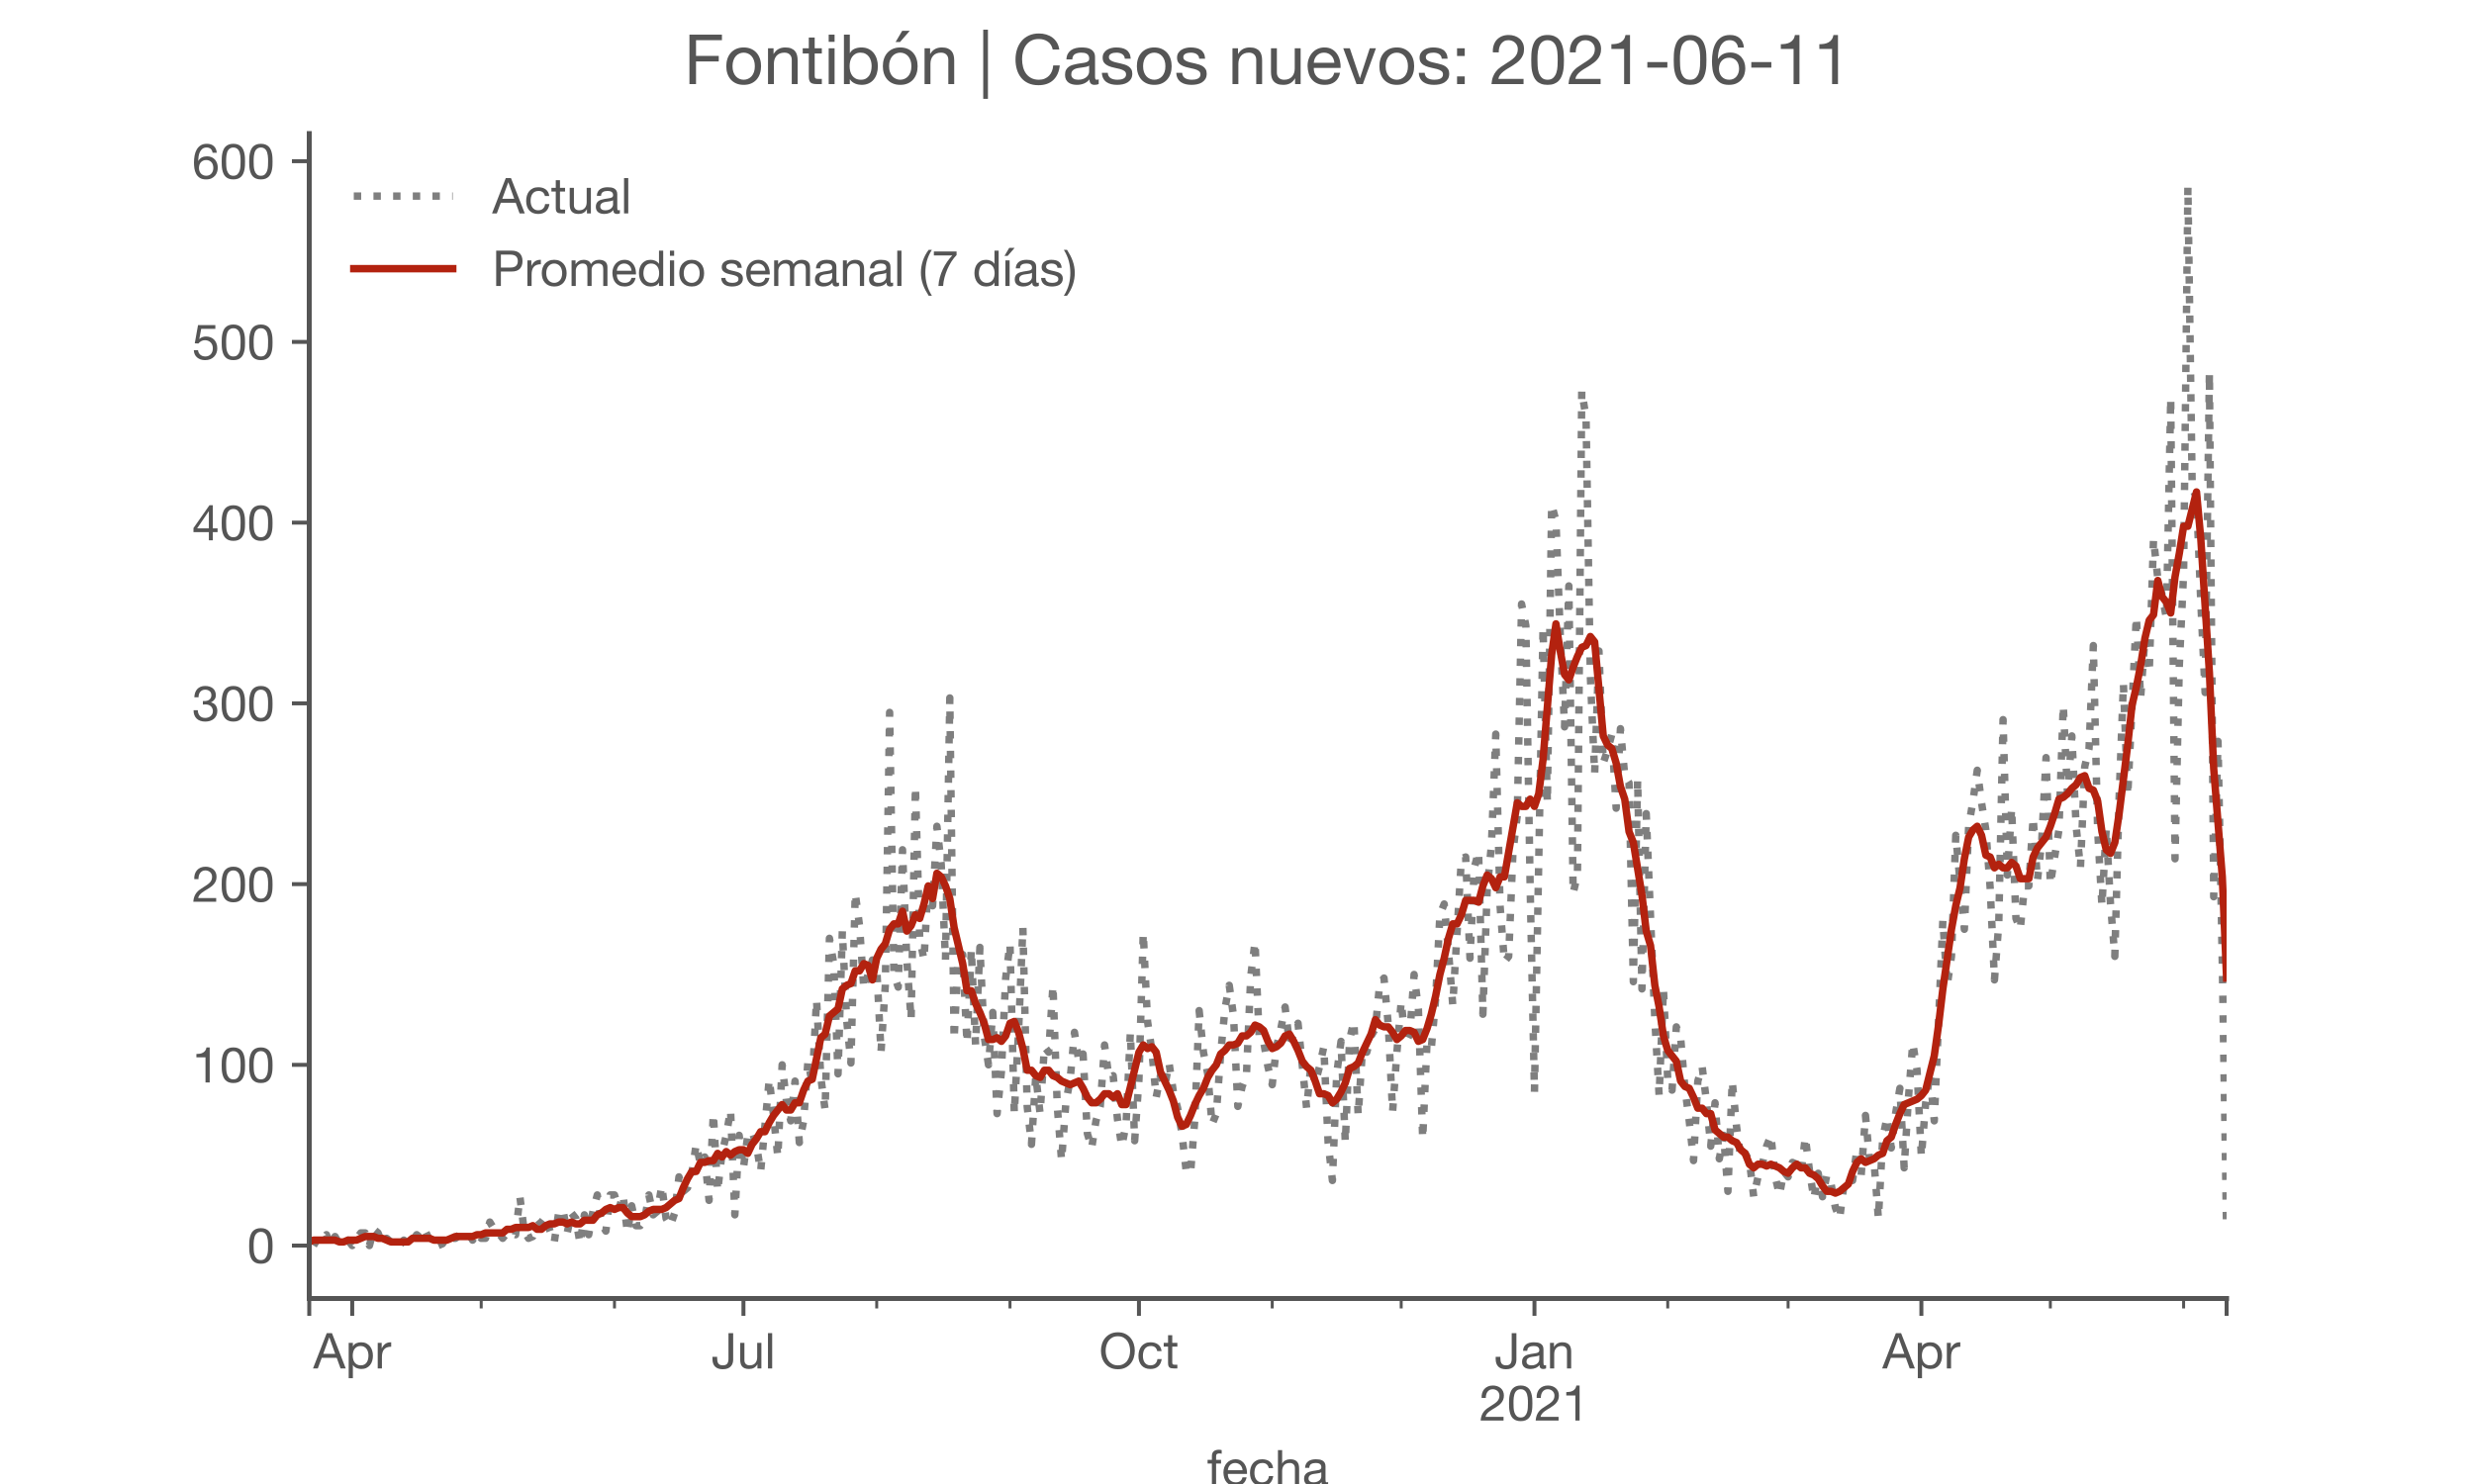 <?xml version="1.0" encoding="utf-8" standalone="no"?>
<!DOCTYPE svg PUBLIC "-//W3C//DTD SVG 1.1//EN"
  "http://www.w3.org/Graphics/SVG/1.1/DTD/svg11.dtd">
<!-- Created with matplotlib (https://matplotlib.org/) -->
<svg height="300pt" version="1.1" viewBox="0 0 500 300" width="500pt" xmlns="http://www.w3.org/2000/svg" xmlns:xlink="http://www.w3.org/1999/xlink">
 <defs>
  <style type="text/css">*{stroke-linecap:butt;stroke-linejoin:round;}</style>
 </defs>
 <g id="figure_1">
  <g id="patch_1">
   <path d="M 0 300 
L 500 300 
L 500 0 
L 0 0 
z
" style="fill:#ffffff;"/>
  </g>
  <g id="axes_1">
   <g id="patch_2">
    <path d="M 62.5 262.5 
L 450 262.5 
L 450 27 
L 62.5 27 
z
" style="fill:#ffffff;"/>
   </g>
   <g id="matplotlib.axis_1">
    <g id="xtick_1">
     <g id="line2d_1">
      <defs>
       <path d="M 0 0 
L 0 3.5 
" id="m90e2aeb8e2" style="stroke:#555555;stroke-width:0.8;"/>
      </defs>
      <g>
       <use style="fill:#555555;stroke:#555555;stroke-width:0.8;" x="62.5" xlink:href="#m90e2aeb8e2" y="262.5"/>
      </g>
     </g>
    </g>
    <g id="xtick_2">
     <g id="line2d_2">
      <g>
       <use style="fill:#555555;stroke:#555555;stroke-width:0.8;" x="71.188" xlink:href="#m90e2aeb8e2" y="262.5"/>
      </g>
     </g>
     <g id="text_1">
      <!-- Apr -->
      <g style="fill:#555555;" transform="translate(63.319 276.641)scale(0.1 -0.1)">
       <defs>
        <path d="M 20.094 29.5 
L 32.203 62.797 
L 32.406 62.797 
L 44.297 29.5 
z
M 27.203 71.406 
L -0.594 0 
L 9.094 0 
L 17.094 21.5 
L 47.297 21.5 
L 55.094 0 
L 65.594 0 
L 37.703 71.406 
z
" id="HelveticaNeue-65"/>
        <path d="M 6.703 51.703 
L 6.703 -19.703 
L 15.203 -19.703 
L 15.203 6.906 
L 15.406 6.906 
Q 16.797 4.594 18.844 3.047 
Q 20.906 1.5 23.203 0.594 
Q 25.5 -0.297 27.844 -0.688 
Q 30.203 -1.094 32.094 -1.094 
Q 38 -1.094 42.453 1 
Q 46.906 3.094 49.844 6.75 
Q 52.797 10.406 54.25 15.297 
Q 55.703 20.203 55.703 25.703 
Q 55.703 31.203 54.203 36.094 
Q 52.703 41 49.75 44.75 
Q 46.797 48.5 42.344 50.703 
Q 37.906 52.906 31.906 52.906 
Q 26.5 52.906 22 50.953 
Q 17.5 49 15.406 44.703 
L 15.203 44.703 
L 15.203 51.703 
z
M 46.703 26.297 
Q 46.703 22.5 45.891 18.891 
Q 45.094 15.297 43.297 12.5 
Q 41.5 9.703 38.547 8 
Q 35.594 6.297 31.203 6.297 
Q 26.797 6.297 23.688 7.938 
Q 20.594 9.594 18.641 12.297 
Q 16.703 15 15.797 18.547 
Q 14.906 22.094 14.906 25.906 
Q 14.906 29.5 15.75 33 
Q 16.594 36.5 18.5 39.25 
Q 20.406 42 23.406 43.703 
Q 26.406 45.406 30.703 45.406 
Q 34.797 45.406 37.844 43.797 
Q 40.906 42.203 42.844 39.5 
Q 44.797 36.797 45.75 33.344 
Q 46.703 29.906 46.703 26.297 
z
" id="HelveticaNeue-112"/>
        <path d="M 6.094 51.703 
L 6.094 0 
L 14.594 0 
L 14.594 23 
Q 14.594 28 15.594 31.844 
Q 16.594 35.703 18.797 38.391 
Q 21 41.094 24.594 42.5 
Q 28.203 43.906 33.297 43.906 
L 33.297 52.906 
Q 26.406 53.094 21.906 50.094 
Q 17.406 47.094 14.297 40.797 
L 14.094 40.797 
L 14.094 51.703 
z
" id="HelveticaNeue-114"/>
       </defs>
       <use xlink:href="#HelveticaNeue-65"/>
       <use x="64.8" xlink:href="#HelveticaNeue-112"/>
       <use x="124.1" xlink:href="#HelveticaNeue-114"/>
      </g>
     </g>
    </g>
    <g id="xtick_3">
     <g id="line2d_3">
      <g>
       <use style="fill:#555555;stroke:#555555;stroke-width:0.8;" x="150.252" xlink:href="#m90e2aeb8e2" y="262.5"/>
      </g>
     </g>
     <g id="text_2">
      <!-- Jul -->
      <g style="fill:#555555;" transform="translate(143.767 276.641)scale(0.1 -0.1)">
       <defs>
        <path d="M 44.094 17.797 
L 44.094 71.406 
L 34.594 71.406 
L 34.594 19.203 
Q 34.594 13.297 32.141 9.797 
Q 29.703 6.297 23.203 6.297 
Q 19.703 6.297 17.453 7.344 
Q 15.203 8.406 13.953 10.297 
Q 12.703 12.203 12.203 14.797 
Q 11.703 17.406 11.703 20.5 
L 11.703 23.5 
L 2.203 23.5 
L 2.203 19.094 
Q 2.203 8.906 7.594 3.656 
Q 13 -1.594 23 -1.594 
Q 29 -1.594 33.047 0.047 
Q 37.094 1.703 39.547 4.453 
Q 42 7.203 43.047 10.703 
Q 44.094 14.203 44.094 17.797 
z
" id="HelveticaNeue-74"/>
        <path d="M 49.203 0 
L 49.203 51.703 
L 40.703 51.703 
L 40.703 22.5 
Q 40.703 19 39.75 16.047 
Q 38.797 13.094 36.891 10.891 
Q 35 8.703 32.141 7.5 
Q 29.297 6.297 25.406 6.297 
Q 20.5 6.297 17.703 9.094 
Q 14.906 11.906 14.906 16.703 
L 14.906 51.703 
L 6.406 51.703 
L 6.406 17.703 
Q 6.406 13.5 7.25 10.047 
Q 8.094 6.594 10.188 4.094 
Q 12.297 1.594 15.688 0.25 
Q 19.094 -1.094 24.203 -1.094 
Q 29.906 -1.094 34.094 1.156 
Q 38.297 3.406 41 8.203 
L 41.203 8.203 
L 41.203 0 
z
" id="HelveticaNeue-117"/>
        <path d="M 6.906 71.406 
L 6.906 0 
L 15.406 0 
L 15.406 71.406 
z
" id="HelveticaNeue-108"/>
       </defs>
       <use xlink:href="#HelveticaNeue-74"/>
       <use x="51.9" xlink:href="#HelveticaNeue-117"/>
       <use x="107.5" xlink:href="#HelveticaNeue-108"/>
      </g>
     </g>
    </g>
    <g id="xtick_4">
     <g id="line2d_4">
      <g>
       <use style="fill:#555555;stroke:#555555;stroke-width:0.8;" x="230.185" xlink:href="#m90e2aeb8e2" y="262.5"/>
      </g>
     </g>
     <g id="text_3">
      <!-- Oct -->
      <g style="fill:#555555;" transform="translate(222.125 276.641)scale(0.1 -0.1)">
       <defs>
        <path d="M 13.297 35.703 
Q 13.297 41.094 14.688 46.344 
Q 16.094 51.594 19.094 55.797 
Q 22.094 60 26.797 62.547 
Q 31.5 65.094 38 65.094 
Q 44.5 65.094 49.203 62.547 
Q 53.906 60 56.906 55.797 
Q 59.906 51.594 61.297 46.344 
Q 62.703 41.094 62.703 35.703 
Q 62.703 30.297 61.297 25.047 
Q 59.906 19.797 56.906 15.594 
Q 53.906 11.406 49.203 8.844 
Q 44.5 6.297 38 6.297 
Q 31.5 6.297 26.797 8.844 
Q 22.094 11.406 19.094 15.594 
Q 16.094 19.797 14.688 25.047 
Q 13.297 30.297 13.297 35.703 
z
M 3.797 35.703 
Q 3.797 28.406 5.938 21.656 
Q 8.094 14.906 12.391 9.703 
Q 16.703 4.5 23.094 1.453 
Q 29.5 -1.594 38 -1.594 
Q 46.5 -1.594 52.891 1.453 
Q 59.297 4.5 63.594 9.703 
Q 67.906 14.906 70.047 21.656 
Q 72.203 28.406 72.203 35.703 
Q 72.203 43 70.047 49.75 
Q 67.906 56.5 63.594 61.703 
Q 59.297 66.906 52.891 70 
Q 46.5 73.094 38 73.094 
Q 29.5 73.094 23.094 70 
Q 16.703 66.906 12.391 61.703 
Q 8.094 56.5 5.938 49.75 
Q 3.797 43 3.797 35.703 
z
" id="HelveticaNeue-79"/>
        <path d="M 41.5 35.094 
L 50.297 35.094 
Q 49.797 39.703 47.891 43.047 
Q 46 46.406 43.047 48.594 
Q 40.094 50.797 36.25 51.844 
Q 32.406 52.906 28 52.906 
Q 21.906 52.906 17.297 50.75 
Q 12.703 48.594 9.641 44.844 
Q 6.594 41.094 5.094 36.047 
Q 3.594 31 3.594 25.203 
Q 3.594 19.406 5.141 14.547 
Q 6.703 9.703 9.75 6.203 
Q 12.797 2.703 17.344 0.797 
Q 21.906 -1.094 27.797 -1.094 
Q 37.703 -1.094 43.453 4.094 
Q 49.203 9.297 50.594 18.906 
L 41.906 18.906 
Q 41.094 12.906 37.547 9.594 
Q 34 6.297 27.703 6.297 
Q 23.703 6.297 20.797 7.891 
Q 17.906 9.5 16.094 12.141 
Q 14.297 14.797 13.438 18.188 
Q 12.594 21.594 12.594 25.203 
Q 12.594 29.094 13.391 32.75 
Q 14.203 36.406 16.047 39.203 
Q 17.906 42 21 43.703 
Q 24.094 45.406 28.703 45.406 
Q 34.094 45.406 37.297 42.703 
Q 40.5 40 41.5 35.094 
z
" id="HelveticaNeue-99"/>
        <path d="M 18.203 51.703 
L 18.203 67.203 
L 9.703 67.203 
L 9.703 51.703 
L 0.906 51.703 
L 0.906 44.203 
L 9.703 44.203 
L 9.703 11.297 
Q 9.703 7.703 10.391 5.5 
Q 11.094 3.297 12.547 2.094 
Q 14 0.906 16.344 0.453 
Q 18.703 0 22 0 
L 28.5 0 
L 28.5 7.5 
L 24.594 7.5 
Q 22.594 7.5 21.344 7.641 
Q 20.094 7.797 19.391 8.297 
Q 18.703 8.797 18.453 9.688 
Q 18.203 10.594 18.203 12.094 
L 18.203 44.203 
L 28.5 44.203 
L 28.5 51.703 
z
" id="HelveticaNeue-116"/>
       </defs>
       <use xlink:href="#HelveticaNeue-79"/>
       <use x="76" xlink:href="#HelveticaNeue-99"/>
       <use x="129.7" xlink:href="#HelveticaNeue-116"/>
      </g>
     </g>
    </g>
    <g id="xtick_5">
     <g id="line2d_5">
      <g>
       <use style="fill:#555555;stroke:#555555;stroke-width:0.8;" x="310.118" xlink:href="#m90e2aeb8e2" y="262.5"/>
      </g>
     </g>
     <g id="text_4">
      <!-- Jan -->
      <g style="fill:#555555;" transform="translate(302.058 276.641)scale(0.1 -0.1)">
       <defs>
        <path d="M 52.203 0.203 
Q 50 -1.094 46.094 -1.094 
Q 42.797 -1.094 40.844 0.75 
Q 38.906 2.594 38.906 6.797 
Q 35.406 2.594 30.75 0.75 
Q 26.094 -1.094 20.703 -1.094 
Q 17.203 -1.094 14.047 -0.297 
Q 10.906 0.5 8.594 2.203 
Q 6.297 3.906 4.938 6.656 
Q 3.594 9.406 3.594 13.297 
Q 3.594 17.703 5.094 20.5 
Q 6.594 23.297 9.047 25.047 
Q 11.5 26.797 14.641 27.688 
Q 17.797 28.594 21.094 29.203 
Q 24.594 29.906 27.75 30.25 
Q 30.906 30.594 33.297 31.25 
Q 35.703 31.906 37.094 33.156 
Q 38.5 34.406 38.5 36.797 
Q 38.5 39.594 37.453 41.297 
Q 36.406 43 34.75 43.891 
Q 33.094 44.797 31.047 45.094 
Q 29 45.406 27 45.406 
Q 21.594 45.406 18 43.344 
Q 14.406 41.297 14.094 35.594 
L 5.594 35.594 
Q 5.797 40.406 7.594 43.703 
Q 9.406 47 12.406 49.047 
Q 15.406 51.094 19.25 52 
Q 23.094 52.906 27.5 52.906 
Q 31 52.906 34.453 52.406 
Q 37.906 51.906 40.703 50.344 
Q 43.5 48.797 45.203 46 
Q 46.906 43.203 46.906 38.703 
L 46.906 12.094 
Q 46.906 9.094 47.25 7.688 
Q 47.594 6.297 49.594 6.297 
Q 50.703 6.297 52.203 6.797 
z
M 38.406 26.703 
Q 36.797 25.5 34.188 24.953 
Q 31.594 24.406 28.75 24.047 
Q 25.906 23.703 23 23.25 
Q 20.094 22.797 17.797 21.797 
Q 15.5 20.797 14.047 18.938 
Q 12.594 17.094 12.594 13.906 
Q 12.594 11.797 13.438 10.344 
Q 14.297 8.906 15.641 8 
Q 17 7.094 18.797 6.688 
Q 20.594 6.297 22.594 6.297 
Q 26.797 6.297 29.797 7.438 
Q 32.797 8.594 34.688 10.344 
Q 36.594 12.094 37.5 14.141 
Q 38.406 16.203 38.406 18 
z
" id="HelveticaNeue-97"/>
        <path d="M 6.406 51.703 
L 6.406 0 
L 14.906 0 
L 14.906 29.203 
Q 14.906 32.703 15.844 35.641 
Q 16.797 38.594 18.688 40.797 
Q 20.594 43 23.438 44.203 
Q 26.297 45.406 30.203 45.406 
Q 35.094 45.406 37.891 42.594 
Q 40.703 39.797 40.703 35 
L 40.703 0 
L 49.203 0 
L 49.203 34 
Q 49.203 38.203 48.344 41.641 
Q 47.5 45.094 45.391 47.594 
Q 43.297 50.094 39.891 51.5 
Q 36.5 52.906 31.406 52.906 
Q 19.906 52.906 14.594 43.5 
L 14.406 43.5 
L 14.406 51.703 
z
" id="HelveticaNeue-110"/>
       </defs>
       <use xlink:href="#HelveticaNeue-74"/>
       <use x="51.9" xlink:href="#HelveticaNeue-97"/>
       <use x="105.6" xlink:href="#HelveticaNeue-110"/>
      </g>
      <!-- 2021 -->
      <g style="fill:#555555;" transform="translate(298.999 287.18)scale(0.1 -0.1)">
       <defs>
        <path d="M 4.406 45.797 
L 12.906 45.797 
Q 12.797 49 13.547 52.141 
Q 14.297 55.297 16 57.797 
Q 17.703 60.297 20.344 61.844 
Q 23 63.406 26.703 63.406 
Q 29.5 63.406 32 62.5 
Q 34.5 61.594 36.344 59.891 
Q 38.203 58.203 39.297 55.844 
Q 40.406 53.5 40.406 50.594 
Q 40.406 46.906 39.25 44.094 
Q 38.094 41.297 35.844 38.891 
Q 33.594 36.5 30.188 34.141 
Q 26.797 31.797 22.297 29 
Q 18.594 26.797 15.188 24.297 
Q 11.797 21.797 9.094 18.5 
Q 6.406 15.203 4.656 10.75 
Q 2.906 6.297 2.406 0 
L 48.703 0 
L 48.703 7.5 
L 12.297 7.5 
Q 12.906 10.797 14.844 13.344 
Q 16.797 15.906 19.547 18.094 
Q 22.297 20.297 25.594 22.25 
Q 28.906 24.203 32.203 26.203 
Q 35.5 28.297 38.594 30.594 
Q 41.703 32.906 44.094 35.75 
Q 46.5 38.594 47.953 42.188 
Q 49.406 45.797 49.406 50.5 
Q 49.406 55.5 47.656 59.297 
Q 45.906 63.094 42.906 65.641 
Q 39.906 68.203 35.844 69.547 
Q 31.797 70.906 27.203 70.906 
Q 21.594 70.906 17.188 69 
Q 12.797 67.094 9.844 63.75 
Q 6.906 60.406 5.5 55.797 
Q 4.094 51.203 4.406 45.797 
z
" id="HelveticaNeue-50"/>
        <path d="M 13.203 34.906 
Q 13.203 37.5 13.25 40.641 
Q 13.297 43.797 13.75 46.938 
Q 14.203 50.094 15.047 53.094 
Q 15.906 56.094 17.547 58.344 
Q 19.203 60.594 21.703 62 
Q 24.203 63.406 27.797 63.406 
Q 31.406 63.406 33.906 62 
Q 36.406 60.594 38.047 58.344 
Q 39.703 56.094 40.547 53.094 
Q 41.406 50.094 41.844 46.938 
Q 42.297 43.797 42.344 40.641 
Q 42.406 37.5 42.406 34.906 
Q 42.406 30.906 42.156 25.953 
Q 41.906 21 40.547 16.641 
Q 39.203 12.297 36.203 9.297 
Q 33.203 6.297 27.797 6.297 
Q 22.406 6.297 19.406 9.297 
Q 16.406 12.297 15.047 16.641 
Q 13.703 21 13.453 25.953 
Q 13.203 30.906 13.203 34.906 
z
M 4.203 34.797 
Q 4.203 30.906 4.391 26.703 
Q 4.594 22.5 5.391 18.5 
Q 6.203 14.5 7.703 10.953 
Q 9.203 7.406 11.797 4.703 
Q 14.406 2 18.344 0.453 
Q 22.297 -1.094 27.797 -1.094 
Q 33.406 -1.094 37.297 0.453 
Q 41.203 2 43.797 4.703 
Q 46.406 7.406 47.906 10.953 
Q 49.406 14.5 50.203 18.5 
Q 51 22.5 51.203 26.703 
Q 51.406 30.906 51.406 34.797 
Q 51.406 38.703 51.203 42.891 
Q 51 47.094 50.203 51.094 
Q 49.406 55.094 47.906 58.688 
Q 46.406 62.297 43.797 65 
Q 41.203 67.703 37.25 69.297 
Q 33.297 70.906 27.797 70.906 
Q 22.297 70.906 18.344 69.297 
Q 14.406 67.703 11.797 65 
Q 9.203 62.297 7.703 58.688 
Q 6.203 55.094 5.391 51.094 
Q 4.594 47.094 4.391 42.891 
Q 4.203 38.703 4.203 34.797 
z
" id="HelveticaNeue-48"/>
        <path d="M 35.594 0 
L 35.594 70.906 
L 29.094 70.906 
Q 28.406 66.906 26.5 64.297 
Q 24.594 61.703 21.844 60.203 
Q 19.094 58.703 15.688 58.141 
Q 12.297 57.594 8.703 57.594 
L 8.703 50.797 
L 27.094 50.797 
L 27.094 0 
z
" id="HelveticaNeue-49"/>
       </defs>
       <use xlink:href="#HelveticaNeue-50"/>
       <use x="55.6" xlink:href="#HelveticaNeue-48"/>
       <use x="111.2" xlink:href="#HelveticaNeue-50"/>
       <use x="166.8" xlink:href="#HelveticaNeue-49"/>
      </g>
     </g>
    </g>
    <g id="xtick_6">
     <g id="line2d_6">
      <g>
       <use style="fill:#555555;stroke:#555555;stroke-width:0.8;" x="388.313" xlink:href="#m90e2aeb8e2" y="262.5"/>
      </g>
     </g>
     <g id="text_5">
      <!-- Apr -->
      <g style="fill:#555555;" transform="translate(380.443 276.641)scale(0.1 -0.1)">
       <use xlink:href="#HelveticaNeue-65"/>
       <use x="64.8" xlink:href="#HelveticaNeue-112"/>
       <use x="124.1" xlink:href="#HelveticaNeue-114"/>
      </g>
     </g>
    </g>
    <g id="xtick_7">
     <g id="line2d_7">
      <g>
       <use style="fill:#555555;stroke:#555555;stroke-width:0.8;" x="450" xlink:href="#m90e2aeb8e2" y="262.5"/>
      </g>
     </g>
    </g>
    <g id="xtick_8">
     <g id="line2d_8">
      <defs>
       <path d="M 0 0 
L 0 2 
" id="m4debd0755d" style="stroke:#555555;stroke-width:0.6;"/>
      </defs>
      <g>
       <use style="fill:#555555;stroke:#555555;stroke-width:0.6;" x="97.253" xlink:href="#m4debd0755d" y="262.5"/>
      </g>
     </g>
    </g>
    <g id="xtick_9">
     <g id="line2d_9">
      <g>
       <use style="fill:#555555;stroke:#555555;stroke-width:0.6;" x="124.187" xlink:href="#m4debd0755d" y="262.5"/>
      </g>
     </g>
    </g>
    <g id="xtick_10">
     <g id="line2d_10">
      <g>
       <use style="fill:#555555;stroke:#555555;stroke-width:0.6;" x="177.186" xlink:href="#m4debd0755d" y="262.5"/>
      </g>
     </g>
    </g>
    <g id="xtick_11">
     <g id="line2d_11">
      <g>
       <use style="fill:#555555;stroke:#555555;stroke-width:0.6;" x="204.12" xlink:href="#m4debd0755d" y="262.5"/>
      </g>
     </g>
    </g>
    <g id="xtick_12">
     <g id="line2d_12">
      <g>
       <use style="fill:#555555;stroke:#555555;stroke-width:0.6;" x="257.119" xlink:href="#m4debd0755d" y="262.5"/>
      </g>
     </g>
    </g>
    <g id="xtick_13">
     <g id="line2d_13">
      <g>
       <use style="fill:#555555;stroke:#555555;stroke-width:0.6;" x="283.184" xlink:href="#m4debd0755d" y="262.5"/>
      </g>
     </g>
    </g>
    <g id="xtick_14">
     <g id="line2d_14">
      <g>
       <use style="fill:#555555;stroke:#555555;stroke-width:0.6;" x="337.052" xlink:href="#m4debd0755d" y="262.5"/>
      </g>
     </g>
    </g>
    <g id="xtick_15">
     <g id="line2d_15">
      <g>
       <use style="fill:#555555;stroke:#555555;stroke-width:0.6;" x="361.379" xlink:href="#m4debd0755d" y="262.5"/>
      </g>
     </g>
    </g>
    <g id="xtick_16">
     <g id="line2d_16">
      <g>
       <use style="fill:#555555;stroke:#555555;stroke-width:0.6;" x="414.378" xlink:href="#m4debd0755d" y="262.5"/>
      </g>
     </g>
    </g>
    <g id="xtick_17">
     <g id="line2d_17">
      <g>
       <use style="fill:#555555;stroke:#555555;stroke-width:0.6;" x="441.312" xlink:href="#m4debd0755d" y="262.5"/>
      </g>
     </g>
    </g>
    <g id="text_6">
     <!-- fecha -->
     <g style="fill:#555555;" transform="translate(243.935 300.291)scale(0.1 -0.1)">
      <defs>
       <path d="M 9.906 44.203 
L 9.906 0 
L 18.406 0 
L 18.406 44.203 
L 28.406 44.203 
L 28.406 51.703 
L 18.406 51.703 
L 18.406 58.906 
Q 18.406 62.297 20.094 63.5 
Q 21.797 64.703 24.906 64.703 
Q 26 64.703 27.297 64.547 
Q 28.594 64.406 29.703 64 
L 29.703 71.406 
Q 28.5 71.797 26.953 72 
Q 25.406 72.203 24.203 72.203 
Q 17.203 72.203 13.547 68.953 
Q 9.906 65.703 9.906 59.406 
L 9.906 51.703 
L 1.203 51.703 
L 1.203 44.203 
z
" id="HelveticaNeue-102"/>
       <path d="M 42.297 30.797 
L 12.594 30.797 
Q 12.797 33.797 13.891 36.438 
Q 15 39.094 16.891 41.094 
Q 18.797 43.094 21.438 44.25 
Q 24.094 45.406 27.406 45.406 
Q 30.594 45.406 33.25 44.25 
Q 35.906 43.094 37.844 41.141 
Q 39.797 39.203 40.938 36.5 
Q 42.094 33.797 42.297 30.797 
z
M 50.5 16.406 
L 42.094 16.406 
Q 41 11.297 37.547 8.797 
Q 34.094 6.297 28.703 6.297 
Q 24.5 6.297 21.391 7.688 
Q 18.297 9.094 16.297 11.438 
Q 14.297 13.797 13.391 16.844 
Q 12.5 19.906 12.594 23.297 
L 51.297 23.297 
Q 51.5 28 50.453 33.203 
Q 49.406 38.406 46.656 42.797 
Q 43.906 47.203 39.344 50.047 
Q 34.797 52.906 27.906 52.906 
Q 22.594 52.906 18.141 50.906 
Q 13.703 48.906 10.453 45.297 
Q 7.203 41.703 5.391 36.797 
Q 3.594 31.906 3.594 26 
Q 3.797 20.094 5.344 15.094 
Q 6.906 10.094 10 6.5 
Q 13.094 2.906 17.641 0.906 
Q 22.203 -1.094 28.406 -1.094 
Q 37.203 -1.094 43 3.297 
Q 48.797 7.703 50.5 16.406 
z
" id="HelveticaNeue-101"/>
       <path d="M 6.406 71.406 
L 6.406 0 
L 14.906 0 
L 14.906 29.203 
Q 14.906 32.703 15.844 35.641 
Q 16.797 38.594 18.688 40.797 
Q 20.594 43 23.438 44.203 
Q 26.297 45.406 30.203 45.406 
Q 35.094 45.406 37.891 42.594 
Q 40.703 39.797 40.703 35 
L 40.703 0 
L 49.203 0 
L 49.203 34 
Q 49.203 38.203 48.344 41.641 
Q 47.5 45.094 45.391 47.594 
Q 43.297 50.094 39.891 51.5 
Q 36.5 52.906 31.406 52.906 
Q 29.094 52.906 26.641 52.406 
Q 24.203 51.906 21.953 50.844 
Q 19.703 49.797 17.891 48.141 
Q 16.094 46.5 15.094 44.094 
L 14.906 44.094 
L 14.906 71.406 
z
" id="HelveticaNeue-104"/>
      </defs>
      <use xlink:href="#HelveticaNeue-102"/>
      <use x="29.6" xlink:href="#HelveticaNeue-101"/>
      <use x="83.3" xlink:href="#HelveticaNeue-99"/>
      <use x="137" xlink:href="#HelveticaNeue-104"/>
      <use x="192.6" xlink:href="#HelveticaNeue-97"/>
     </g>
    </g>
   </g>
   <g id="matplotlib.axis_2">
    <g id="ytick_1">
     <g id="line2d_18">
      <defs>
       <path d="M 0 0 
L -3.5 0 
" id="m493ea44a28" style="stroke:#555555;stroke-width:0.8;"/>
      </defs>
      <g>
       <use style="fill:#555555;stroke:#555555;stroke-width:0.8;" x="62.5" xlink:href="#m493ea44a28" y="251.795"/>
      </g>
     </g>
     <g id="text_7">
      <!-- 0 -->
      <g style="fill:#555555;" transform="translate(49.941 255.366)scale(0.1 -0.1)">
       <use xlink:href="#HelveticaNeue-48"/>
      </g>
     </g>
    </g>
    <g id="ytick_2">
     <g id="line2d_19">
      <g>
       <use style="fill:#555555;stroke:#555555;stroke-width:0.8;" x="62.5" xlink:href="#m493ea44a28" y="215.261"/>
      </g>
     </g>
     <g id="text_8">
      <!-- 100 -->
      <g style="fill:#555555;" transform="translate(38.822 218.831)scale(0.1 -0.1)">
       <use xlink:href="#HelveticaNeue-49"/>
       <use x="55.6" xlink:href="#HelveticaNeue-48"/>
       <use x="111.2" xlink:href="#HelveticaNeue-48"/>
      </g>
     </g>
    </g>
    <g id="ytick_3">
     <g id="line2d_20">
      <g>
       <use style="fill:#555555;stroke:#555555;stroke-width:0.8;" x="62.5" xlink:href="#m493ea44a28" y="178.727"/>
      </g>
     </g>
     <g id="text_9">
      <!-- 200 -->
      <g style="fill:#555555;" transform="translate(38.822 182.297)scale(0.1 -0.1)">
       <use xlink:href="#HelveticaNeue-50"/>
       <use x="55.6" xlink:href="#HelveticaNeue-48"/>
       <use x="111.2" xlink:href="#HelveticaNeue-48"/>
      </g>
     </g>
    </g>
    <g id="ytick_4">
     <g id="line2d_21">
      <g>
       <use style="fill:#555555;stroke:#555555;stroke-width:0.8;" x="62.5" xlink:href="#m493ea44a28" y="142.193"/>
      </g>
     </g>
     <g id="text_10">
      <!-- 300 -->
      <g style="fill:#555555;" transform="translate(38.822 145.763)scale(0.1 -0.1)">
       <defs>
        <path d="M 21.797 40.5 
L 21.797 33.297 
Q 24.203 33.594 26.906 33.594 
Q 30.094 33.594 32.844 32.75 
Q 35.594 31.906 37.594 30.156 
Q 39.594 28.406 40.797 25.844 
Q 42 23.297 42 20 
Q 42 16.797 40.75 14.25 
Q 39.5 11.703 37.391 9.953 
Q 35.297 8.203 32.5 7.25 
Q 29.703 6.297 26.594 6.297 
Q 19.297 6.297 15.5 10.641 
Q 11.703 15 11.5 21.906 
L 3 21.906 
Q 2.906 16.406 4.547 12.094 
Q 6.203 7.797 9.297 4.844 
Q 12.406 1.906 16.797 0.406 
Q 21.203 -1.094 26.594 -1.094 
Q 31.594 -1.094 36.047 0.25 
Q 40.5 1.594 43.797 4.297 
Q 47.094 7 49.047 11.047 
Q 51 15.094 51 20.406 
Q 51 26.797 47.844 31.5 
Q 44.703 36.203 38.203 37.594 
L 38.203 37.797 
Q 42.406 39.703 45.203 43.391 
Q 48 47.094 48 51.906 
Q 48 56.797 46.344 60.391 
Q 44.703 64 41.797 66.297 
Q 38.906 68.594 34.953 69.75 
Q 31 70.906 26.406 70.906 
Q 21.094 70.906 17.047 69.203 
Q 13 67.5 10.297 64.5 
Q 7.594 61.5 6.141 57.297 
Q 4.703 53.094 4.5 48 
L 13 48 
Q 13 51.094 13.797 53.891 
Q 14.594 56.703 16.25 58.797 
Q 17.906 60.906 20.453 62.156 
Q 23 63.406 26.406 63.406 
Q 31.797 63.406 35.391 60.547 
Q 39 57.703 39 52 
Q 39 49.203 37.891 47 
Q 36.797 44.797 34.938 43.344 
Q 33.094 41.906 30.641 41.156 
Q 28.203 40.406 25.5 40.406 
L 23.703 40.406 
Q 23.203 40.406 22.703 40.406 
Q 22.297 40.406 21.797 40.5 
z
" id="HelveticaNeue-51"/>
       </defs>
       <use xlink:href="#HelveticaNeue-51"/>
       <use x="55.6" xlink:href="#HelveticaNeue-48"/>
       <use x="111.2" xlink:href="#HelveticaNeue-48"/>
      </g>
     </g>
    </g>
    <g id="ytick_5">
     <g id="line2d_22">
      <g>
       <use style="fill:#555555;stroke:#555555;stroke-width:0.8;" x="62.5" xlink:href="#m493ea44a28" y="105.658"/>
      </g>
     </g>
     <g id="text_11">
      <!-- 400 -->
      <g style="fill:#555555;" transform="translate(38.822 109.229)scale(0.1 -0.1)">
       <defs>
        <path d="M 33.906 24.094 
L 10.094 24.094 
L 33.703 58.797 
L 33.906 58.797 
z
M 41.906 24.094 
L 41.906 70.906 
L 35.094 70.906 
L 2.797 24.797 
L 2.797 16.594 
L 33.906 16.594 
L 33.906 0 
L 41.906 0 
L 41.906 16.594 
L 51.5 16.594 
L 51.5 24.094 
z
" id="HelveticaNeue-52"/>
       </defs>
       <use xlink:href="#HelveticaNeue-52"/>
       <use x="55.6" xlink:href="#HelveticaNeue-48"/>
       <use x="111.2" xlink:href="#HelveticaNeue-48"/>
      </g>
     </g>
    </g>
    <g id="ytick_6">
     <g id="line2d_23">
      <g>
       <use style="fill:#555555;stroke:#555555;stroke-width:0.8;" x="62.5" xlink:href="#m493ea44a28" y="69.124"/>
      </g>
     </g>
     <g id="text_12">
      <!-- 500 -->
      <g style="fill:#555555;" transform="translate(38.822 72.694)scale(0.1 -0.1)">
       <defs>
        <path d="M 47 62.203 
L 47 69.703 
L 12 69.703 
L 5.406 32.906 
L 12.703 32.5 
Q 15.203 35.5 18.453 37.344 
Q 21.703 39.203 25.906 39.203 
Q 29.5 39.203 32.453 38 
Q 35.406 36.797 37.5 34.641 
Q 39.594 32.5 40.75 29.547 
Q 41.906 26.594 41.906 23.094 
Q 41.906 18.906 40.703 15.75 
Q 39.5 12.594 37.453 10.5 
Q 35.406 8.406 32.656 7.344 
Q 29.906 6.297 26.906 6.297 
Q 23.703 6.297 21.047 7.25 
Q 18.406 8.203 16.453 9.953 
Q 14.5 11.703 13.344 14.047 
Q 12.203 16.406 12 19.094 
L 3.5 19.094 
Q 3.594 14.297 5.391 10.5 
Q 7.203 6.703 10.297 4.141 
Q 13.406 1.594 17.453 0.25 
Q 21.5 -1.094 26.094 -1.094 
Q 32.297 -1.094 36.938 0.844 
Q 41.594 2.797 44.688 6.094 
Q 47.797 9.406 49.344 13.656 
Q 50.906 17.906 50.906 22.406 
Q 50.906 28.5 49.094 33.047 
Q 47.297 37.594 44.188 40.641 
Q 41.094 43.703 36.891 45.203 
Q 32.703 46.703 28 46.703 
Q 24.406 46.703 20.75 45.453 
Q 17.094 44.203 14.797 41.594 
L 14.594 41.797 
L 18.406 62.203 
z
" id="HelveticaNeue-53"/>
       </defs>
       <use xlink:href="#HelveticaNeue-53"/>
       <use x="55.6" xlink:href="#HelveticaNeue-48"/>
       <use x="111.2" xlink:href="#HelveticaNeue-48"/>
      </g>
     </g>
    </g>
    <g id="ytick_7">
     <g id="line2d_24">
      <g>
       <use style="fill:#555555;stroke:#555555;stroke-width:0.8;" x="62.5" xlink:href="#m493ea44a28" y="32.59"/>
      </g>
     </g>
     <g id="text_13">
      <!-- 600 -->
      <g style="fill:#555555;" transform="translate(38.822 36.16)scale(0.1 -0.1)">
       <defs>
        <path d="M 41.406 52.797 
L 49.906 52.797 
Q 49.094 61.594 43.891 66.25 
Q 38.703 70.906 29.906 70.906 
Q 22.297 70.906 17.297 67.703 
Q 12.297 64.5 9.297 59.203 
Q 6.297 53.906 5.047 47.047 
Q 3.797 40.203 3.797 32.906 
Q 3.797 27.297 4.641 21.297 
Q 5.5 15.297 8.094 10.297 
Q 10.703 5.297 15.5 2.094 
Q 20.297 -1.094 28.203 -1.094 
Q 34.906 -1.094 39.453 1.156 
Q 44 3.406 46.75 6.844 
Q 49.5 10.297 50.703 14.5 
Q 51.906 18.703 51.906 22.594 
Q 51.906 27.5 50.406 31.703 
Q 48.906 35.906 46.156 39 
Q 43.406 42.094 39.344 43.844 
Q 35.297 45.594 30.203 45.594 
Q 24.406 45.594 19.953 43.391 
Q 15.5 41.203 12.5 36.297 
L 12.297 36.5 
Q 12.406 40.594 13.094 45.297 
Q 13.797 50 15.641 54.047 
Q 17.5 58.094 20.797 60.75 
Q 24.094 63.406 29.5 63.406 
Q 34.594 63.406 37.688 60.5 
Q 40.797 57.594 41.406 52.797 
z
M 28.594 38.094 
Q 32.203 38.094 34.891 36.797 
Q 37.594 35.5 39.391 33.344 
Q 41.203 31.203 42.047 28.25 
Q 42.906 25.297 42.906 22 
Q 42.906 18.906 41.953 16.047 
Q 41 13.203 39.203 11 
Q 37.406 8.797 34.75 7.547 
Q 32.094 6.297 28.594 6.297 
Q 25.094 6.297 22.344 7.547 
Q 19.594 8.797 17.75 10.891 
Q 15.906 13 14.906 15.891 
Q 13.906 18.797 13.906 22.094 
Q 13.906 25.406 14.844 28.344 
Q 15.797 31.297 17.688 33.438 
Q 19.594 35.594 22.297 36.844 
Q 25 38.094 28.594 38.094 
z
" id="HelveticaNeue-54"/>
       </defs>
       <use xlink:href="#HelveticaNeue-54"/>
       <use x="55.6" xlink:href="#HelveticaNeue-48"/>
       <use x="111.2" xlink:href="#HelveticaNeue-48"/>
      </g>
     </g>
    </g>
   </g>
   <g id="line2d_25">
    <path clip-path="url(#p7b61953d57)" d="M 63.369 251.795 
L 64.238 250.334 
L 65.107 250.699 
L 65.975 249.603 
L 66.844 251.795 
L 67.713 249.969 
L 68.582 251.43 
L 70.32 250.699 
L 71.188 251.795 
L 72.057 250.334 
L 72.926 249.238 
L 73.795 249.238 
L 74.664 251.795 
L 75.533 248.507 
L 76.401 249.238 
L 77.27 251.43 
L 78.139 250.334 
L 79.877 251.795 
L 80.746 251.795 
L 81.614 250.699 
L 82.483 251.43 
L 83.352 250.699 
L 84.221 249.603 
L 85.09 250.334 
L 85.959 248.873 
L 86.827 250.699 
L 87.696 250.699 
L 88.565 251.795 
L 89.434 251.43 
L 90.303 249.969 
L 91.172 250.334 
L 92.04 250.334 
L 92.909 249.603 
L 93.778 249.603 
L 94.647 249.238 
L 95.516 250.699 
L 96.385 249.238 
L 97.253 250.334 
L 98.122 250.334 
L 98.991 247.046 
L 99.86 248.507 
L 100.729 249.238 
L 101.598 250.334 
L 102.466 249.238 
L 103.335 249.238 
L 104.204 249.603 
L 105.073 241.931 
L 105.942 248.873 
L 106.811 250.334 
L 107.679 249.969 
L 108.548 247.777 
L 109.417 247.046 
L 110.286 245.95 
L 111.155 248.873 
L 112.024 251.065 
L 112.892 245.219 
L 113.761 244.489 
L 114.63 249.238 
L 115.499 245.219 
L 116.368 246.315 
L 117.237 251.43 
L 118.105 245.585 
L 118.974 249.603 
L 119.843 244.854 
L 120.712 241.566 
L 121.581 247.411 
L 122.45 248.873 
L 123.318 241.566 
L 124.187 241.566 
L 125.056 244.489 
L 125.925 241.566 
L 126.794 249.238 
L 127.663 243.758 
L 128.531 247.777 
L 129.4 247.777 
L 130.269 246.681 
L 131.138 241.566 
L 132.007 245.585 
L 132.876 244.854 
L 133.744 239.739 
L 134.613 246.315 
L 135.482 247.777 
L 136.351 245.219 
L 137.22 237.912 
L 138.089 240.835 
L 138.957 240.104 
L 139.826 237.182 
L 140.695 231.336 
L 141.564 235.355 
L 142.433 233.894 
L 143.302 242.662 
L 144.17 225.125 
L 145.039 240.835 
L 145.908 233.163 
L 146.777 229.51 
L 147.646 224.395 
L 148.515 245.585 
L 149.383 229.51 
L 150.252 236.086 
L 151.121 229.51 
L 151.99 228.779 
L 152.859 231.336 
L 153.728 236.816 
L 155.465 218.184 
L 156.334 225.491 
L 157.203 233.894 
L 158.072 215.261 
L 158.941 222.568 
L 159.809 226.587 
L 160.678 218.549 
L 161.547 230.971 
L 162.416 226.587 
L 163.285 214.53 
L 164.154 218.915 
L 165.022 202.109 
L 165.891 217.819 
L 166.76 224.395 
L 167.629 189.687 
L 168.498 194.802 
L 169.367 217.088 
L 170.235 188.226 
L 171.104 206.128 
L 171.973 214.896 
L 172.842 180.554 
L 173.711 187.13 
L 174.58 199.917 
L 176.317 194.071 
L 177.186 195.533 
L 178.055 212.704 
L 178.924 199.186 
L 179.793 144.019 
L 180.661 196.994 
L 181.53 199.551 
L 182.399 171.785 
L 183.268 194.071 
L 184.137 206.128 
L 185.006 158.998 
L 185.874 189.687 
L 186.743 194.071 
L 187.612 177.631 
L 188.481 183.111 
L 189.35 167.036 
L 190.219 174.708 
L 191.087 194.071 
L 191.956 141.097 
L 192.825 210.146 
L 193.694 192.975 
L 194.563 192.975 
L 195.432 210.877 
L 196.3 191.879 
L 197.169 211.242 
L 198.038 191.514 
L 198.907 209.416 
L 199.776 215.261 
L 200.645 204.666 
L 201.513 225.125 
L 202.382 216.723 
L 203.251 197.725 
L 204.12 190.783 
L 204.989 225.125 
L 205.858 208.32 
L 206.726 187.495 
L 207.595 223.664 
L 208.464 231.336 
L 209.333 217.453 
L 210.202 225.125 
L 211.071 211.608 
L 211.939 212.704 
L 212.808 199.186 
L 213.677 223.664 
L 214.546 234.624 
L 215.415 222.933 
L 216.284 218.184 
L 217.152 208.685 
L 218.021 214.53 
L 218.89 213.069 
L 219.759 229.144 
L 220.628 232.067 
L 221.497 226.587 
L 222.365 223.664 
L 223.234 211.242 
L 224.103 217.819 
L 224.972 217.453 
L 225.841 226.221 
L 226.71 231.702 
L 227.578 227.317 
L 228.447 208.685 
L 229.316 230.606 
L 230.185 218.184 
L 231.054 188.591 
L 231.923 206.493 
L 232.791 212.338 
L 233.66 221.837 
L 234.529 217.453 
L 235.398 219.645 
L 236.267 214.896 
L 237.136 220.741 
L 238.004 224.029 
L 238.873 229.144 
L 239.742 236.816 
L 240.611 237.182 
L 241.48 226.221 
L 242.349 204.301 
L 243.217 212.704 
L 244.086 217.088 
L 244.955 227.317 
L 245.824 225.125 
L 246.693 213.069 
L 247.562 203.936 
L 248.43 199.186 
L 249.299 205.397 
L 250.168 223.664 
L 251.037 219.645 
L 251.906 217.453 
L 252.775 197.359 
L 253.643 190.418 
L 254.512 210.146 
L 255.381 210.512 
L 256.25 215.627 
L 257.119 219.28 
L 257.988 211.608 
L 258.857 207.954 
L 259.725 203.57 
L 260.594 210.877 
L 261.463 209.05 
L 262.332 206.858 
L 264.07 224.029 
L 264.938 215.261 
L 265.807 218.915 
L 266.676 215.627 
L 267.545 211.608 
L 268.414 230.971 
L 269.283 238.643 
L 270.151 217.088 
L 271.02 210.512 
L 271.889 230.971 
L 272.758 210.146 
L 273.627 206.493 
L 274.496 225.491 
L 275.364 211.973 
L 276.233 212.704 
L 277.102 209.416 
L 277.971 207.954 
L 278.84 198.821 
L 279.709 197.725 
L 280.577 207.224 
L 281.446 224.76 
L 282.315 212.704 
L 283.184 202.474 
L 284.053 210.877 
L 284.922 209.05 
L 285.79 196.994 
L 286.659 203.936 
L 287.528 230.24 
L 288.397 210.877 
L 289.266 211.973 
L 290.135 202.109 
L 291.003 184.938 
L 291.872 182.746 
L 292.741 192.245 
L 293.61 203.205 
L 295.348 173.612 
L 296.216 173.247 
L 297.085 193.706 
L 297.954 175.439 
L 298.823 172.151 
L 299.692 205.032 
L 300.561 179.823 
L 301.429 170.689 
L 302.298 148.403 
L 303.167 183.111 
L 304.036 194.437 
L 304.905 193.341 
L 305.774 172.151 
L 306.642 164.844 
L 307.511 122.099 
L 308.38 126.483 
L 309.249 179.458 
L 310.118 220.741 
L 311.855 126.848 
L 312.724 162.286 
L 313.593 102.005 
L 314.462 105.293 
L 315.331 128.31 
L 316.2 146.942 
L 317.068 118.445 
L 317.937 180.554 
L 318.806 176.9 
L 319.675 78.988 
L 320.544 84.468 
L 321.413 136.712 
L 322.281 156.441 
L 323.15 131.598 
L 324.019 154.249 
L 324.888 151.692 
L 325.757 148.403 
L 326.626 163.382 
L 327.494 147.307 
L 328.363 156.806 
L 329.232 158.268 
L 330.101 198.455 
L 330.97 157.537 
L 331.839 199.917 
L 332.707 164.479 
L 334.445 206.128 
L 335.314 221.472 
L 336.183 199.917 
L 337.052 218.184 
L 337.92 220.376 
L 338.789 207.589 
L 339.658 209.781 
L 340.527 220.011 
L 341.396 226.587 
L 342.265 234.624 
L 343.133 218.549 
L 344.002 215.627 
L 344.871 222.568 
L 345.74 231.702 
L 346.609 222.933 
L 347.478 234.259 
L 348.346 229.51 
L 349.215 240.835 
L 350.084 218.549 
L 350.953 227.683 
L 351.822 234.259 
L 352.691 233.163 
L 353.559 234.624 
L 354.428 241.931 
L 355.297 237.912 
L 356.166 235.355 
L 357.035 231.702 
L 357.904 229.51 
L 358.772 237.912 
L 359.641 241.566 
L 360.51 236.816 
L 361.379 237.912 
L 362.248 234.99 
L 363.117 235.355 
L 363.985 237.182 
L 364.854 229.875 
L 365.723 236.816 
L 366.592 242.297 
L 367.461 237.182 
L 368.33 241.931 
L 369.198 237.547 
L 370.067 239.374 
L 370.936 244.123 
L 371.805 246.315 
L 372.674 239.374 
L 373.543 238.278 
L 374.411 238.643 
L 375.28 232.432 
L 376.149 237.547 
L 377.018 225.491 
L 377.887 234.99 
L 378.756 234.99 
L 379.624 246.315 
L 380.493 230.24 
L 381.362 225.856 
L 382.231 232.067 
L 383.1 225.125 
L 383.969 220.011 
L 384.837 236.086 
L 385.706 221.837 
L 386.575 210.877 
L 387.444 216.357 
L 388.313 233.894 
L 389.182 222.933 
L 390.05 217.088 
L 390.919 226.587 
L 392.657 186.034 
L 393.526 199.186 
L 394.395 193.341 
L 395.263 168.863 
L 397.001 187.86 
L 397.87 167.036 
L 398.739 161.921 
L 399.608 155.71 
L 400.476 162.286 
L 401.345 167.767 
L 402.214 179.458 
L 403.083 198.09 
L 403.952 186.764 
L 404.821 145.481 
L 405.689 176.9 
L 406.558 163.382 
L 407.427 185.668 
L 408.296 187.86 
L 409.165 179.092 
L 410.034 179.092 
L 410.902 165.209 
L 411.771 177.996 
L 412.64 169.959 
L 413.509 153.153 
L 414.378 178.727 
L 416.115 167.767 
L 416.984 142.558 
L 417.853 160.46 
L 418.722 148.769 
L 419.591 167.036 
L 420.46 175.439 
L 421.328 154.98 
L 422.197 151.326 
L 423.066 130.502 
L 423.935 167.767 
L 424.804 183.111 
L 425.673 167.401 
L 426.541 182.746 
L 427.41 193.341 
L 428.279 161.19 
L 429.148 138.174 
L 430.017 160.825 
L 431.754 124.656 
L 432.623 141.097 
L 433.492 129.04 
L 434.361 135.982 
L 435.23 108.946 
L 436.099 116.984 
L 436.967 120.272 
L 437.836 125.021 
L 438.705 80.45 
L 439.574 173.612 
L 440.443 134.52 
L 441.312 115.888 
L 442.18 37.705 
L 443.049 98.717 
L 443.918 100.544 
L 444.787 121.733 
L 445.656 140.001 
L 446.525 75.335 
L 447.393 181.284 
L 448.262 149.865 
L 449.131 194.802 
L 450 248.873 
L 450 248.873 
" style="fill:none;stroke:#000000;stroke-dasharray:1.5,2.475;stroke-dashoffset:0;stroke-opacity:0.5;stroke-width:1.5;"/>
   </g>
   <g id="line2d_26">
    <path clip-path="url(#p7b61953d57)" d="M 62.5 251.065 
L 63.369 250.699 
L 67.713 250.699 
L 68.582 251.065 
L 69.451 251.065 
L 70.32 250.699 
L 72.057 250.699 
L 73.795 249.969 
L 75.533 249.969 
L 76.401 250.334 
L 77.27 250.334 
L 79.008 251.065 
L 82.483 251.065 
L 83.352 250.334 
L 86.827 250.334 
L 87.696 250.699 
L 90.303 250.699 
L 92.04 249.969 
L 95.516 249.969 
L 96.385 249.603 
L 97.253 249.603 
L 98.122 249.238 
L 101.598 249.238 
L 102.466 248.507 
L 103.335 248.507 
L 104.204 248.142 
L 106.811 248.142 
L 107.679 247.777 
L 108.548 248.507 
L 109.417 248.507 
L 110.286 247.777 
L 111.155 247.411 
L 112.024 247.411 
L 112.892 247.046 
L 113.761 247.046 
L 114.63 247.411 
L 115.499 247.046 
L 116.368 247.411 
L 117.237 247.411 
L 118.105 246.681 
L 119.843 246.681 
L 120.712 245.585 
L 121.581 245.219 
L 122.45 244.489 
L 123.318 244.123 
L 124.187 244.489 
L 125.056 244.123 
L 125.925 244.123 
L 126.794 245.219 
L 127.663 245.95 
L 129.4 245.95 
L 130.269 245.585 
L 131.138 244.854 
L 132.007 244.489 
L 133.744 244.489 
L 134.613 244.123 
L 136.351 242.662 
L 137.22 242.297 
L 138.089 240.104 
L 138.957 238.278 
L 139.826 236.816 
L 140.695 236.816 
L 141.564 234.99 
L 142.433 234.99 
L 143.302 234.624 
L 144.17 234.624 
L 145.039 233.163 
L 145.908 233.894 
L 146.777 232.798 
L 147.646 233.528 
L 148.515 232.798 
L 149.383 232.432 
L 150.252 232.432 
L 151.121 233.163 
L 151.99 231.336 
L 152.859 230.24 
L 153.728 228.779 
L 154.596 228.779 
L 155.465 226.952 
L 156.334 225.491 
L 158.072 223.299 
L 158.941 224.395 
L 159.809 224.395 
L 160.678 222.933 
L 161.547 222.933 
L 162.416 220.376 
L 163.285 218.549 
L 164.154 218.184 
L 165.891 209.781 
L 166.76 209.05 
L 167.629 205.397 
L 169.367 203.936 
L 170.235 199.917 
L 171.104 199.186 
L 171.973 198.821 
L 172.842 196.263 
L 173.711 196.263 
L 174.58 194.802 
L 175.448 195.167 
L 176.317 198.09 
L 177.186 193.706 
L 178.055 191.879 
L 178.924 190.783 
L 179.793 187.86 
L 180.661 186.764 
L 181.53 186.764 
L 182.399 184.207 
L 183.268 188.226 
L 184.137 187.13 
L 185.006 184.938 
L 185.874 185.668 
L 186.743 182.746 
L 187.612 179.092 
L 188.481 181.65 
L 189.35 176.535 
L 190.219 177.266 
L 191.087 179.092 
L 191.956 181.65 
L 192.825 187.495 
L 194.563 194.802 
L 195.432 200.282 
L 196.3 200.282 
L 197.169 202.84 
L 198.038 204.666 
L 198.907 206.858 
L 199.776 210.146 
L 200.645 210.146 
L 201.513 209.781 
L 202.382 210.512 
L 203.251 209.416 
L 204.12 206.858 
L 204.989 206.493 
L 205.858 208.685 
L 206.726 211.973 
L 207.595 216.357 
L 208.464 216.357 
L 209.333 217.453 
L 210.202 217.819 
L 211.071 216.357 
L 211.939 216.357 
L 212.808 217.453 
L 213.677 217.819 
L 214.546 218.549 
L 216.284 219.28 
L 218.021 218.549 
L 218.89 220.011 
L 219.759 221.837 
L 220.628 222.933 
L 221.497 222.933 
L 222.365 222.203 
L 223.234 221.107 
L 224.103 221.107 
L 224.972 221.837 
L 225.841 221.107 
L 226.71 223.299 
L 227.578 223.299 
L 230.185 212.704 
L 231.054 211.242 
L 231.923 211.973 
L 232.791 211.608 
L 233.66 212.704 
L 234.529 216.723 
L 236.267 220.376 
L 237.136 222.568 
L 238.004 225.856 
L 238.873 227.683 
L 239.742 227.317 
L 240.611 225.491 
L 241.48 223.299 
L 242.349 221.472 
L 243.217 220.011 
L 244.086 217.819 
L 244.955 216.357 
L 245.824 215.261 
L 246.693 213.069 
L 247.562 212.338 
L 248.43 211.242 
L 249.299 211.242 
L 250.168 210.877 
L 251.037 209.416 
L 251.906 209.416 
L 252.775 208.685 
L 253.643 207.224 
L 254.512 207.589 
L 255.381 208.32 
L 256.25 210.512 
L 257.119 211.973 
L 257.988 211.608 
L 258.857 210.877 
L 259.725 209.416 
L 260.594 209.05 
L 261.463 210.512 
L 262.332 212.338 
L 263.201 214.53 
L 264.07 215.627 
L 264.938 216.357 
L 265.807 218.549 
L 266.676 221.107 
L 267.545 221.107 
L 268.414 221.472 
L 269.283 222.933 
L 270.151 222.203 
L 271.02 220.741 
L 271.889 218.915 
L 272.758 215.992 
L 273.627 215.627 
L 274.496 214.896 
L 275.364 212.704 
L 277.102 209.05 
L 277.971 206.128 
L 278.84 207.224 
L 279.709 207.589 
L 280.577 207.589 
L 281.446 208.685 
L 282.315 210.146 
L 283.184 209.416 
L 284.053 208.32 
L 284.922 208.32 
L 285.79 208.685 
L 286.659 210.512 
L 287.528 210.146 
L 288.397 207.954 
L 289.266 205.032 
L 290.135 201.378 
L 291.003 196.994 
L 291.872 193.706 
L 292.741 189.687 
L 293.61 186.764 
L 294.479 186.764 
L 295.348 184.938 
L 296.216 182.015 
L 297.954 182.015 
L 298.823 182.38 
L 299.692 179.092 
L 300.561 176.9 
L 301.429 177.631 
L 302.298 179.458 
L 303.167 177.266 
L 304.036 177.266 
L 306.642 162.286 
L 307.511 163.017 
L 308.38 163.017 
L 309.249 161.556 
L 310.118 163.017 
L 310.987 160.46 
L 311.855 153.518 
L 313.593 132.328 
L 314.462 126.118 
L 315.331 131.598 
L 316.2 136.347 
L 317.068 137.443 
L 317.937 134.886 
L 318.806 132.694 
L 319.675 130.867 
L 320.544 130.502 
L 321.413 128.675 
L 322.281 129.771 
L 324.019 148.769 
L 324.888 150.595 
L 325.757 151.326 
L 326.626 154.249 
L 327.494 158.998 
L 328.363 161.556 
L 329.232 168.132 
L 330.101 170.324 
L 331.839 180.919 
L 332.707 188.226 
L 333.576 191.149 
L 334.445 199.186 
L 335.314 203.57 
L 336.183 209.416 
L 337.052 212.338 
L 338.789 214.53 
L 339.658 218.549 
L 340.527 219.645 
L 341.396 220.011 
L 342.265 221.837 
L 343.133 224.029 
L 344.002 224.029 
L 344.871 225.125 
L 345.74 225.125 
L 346.609 228.414 
L 348.346 229.875 
L 349.215 229.875 
L 350.084 230.606 
L 350.953 230.971 
L 351.822 232.432 
L 352.691 233.163 
L 353.559 235.355 
L 354.428 236.086 
L 355.297 235.355 
L 356.166 235.355 
L 357.035 235.72 
L 357.904 235.355 
L 359.641 236.086 
L 360.51 236.816 
L 361.379 237.182 
L 362.248 236.086 
L 363.117 235.355 
L 363.985 236.086 
L 364.854 236.086 
L 365.723 237.182 
L 366.592 237.547 
L 367.461 238.278 
L 368.33 239.739 
L 369.198 240.835 
L 370.067 240.835 
L 370.936 241.201 
L 371.805 240.835 
L 373.543 239.374 
L 374.411 236.816 
L 375.28 234.99 
L 376.149 234.259 
L 377.018 234.99 
L 378.756 234.259 
L 379.624 233.528 
L 380.493 233.163 
L 381.362 230.606 
L 382.231 229.875 
L 383.1 227.317 
L 383.969 225.125 
L 384.837 223.299 
L 387.444 222.203 
L 388.313 221.472 
L 389.182 220.376 
L 390.919 213.434 
L 391.788 207.224 
L 392.657 199.917 
L 394.395 187.86 
L 395.263 183.111 
L 396.132 179.458 
L 397.001 173.612 
L 397.87 169.228 
L 398.739 167.767 
L 399.608 167.036 
L 400.476 168.863 
L 401.345 172.881 
L 402.214 173.247 
L 403.083 175.439 
L 403.952 174.708 
L 404.821 175.439 
L 405.689 175.439 
L 406.558 174.343 
L 407.427 175.073 
L 408.296 177.631 
L 410.034 177.631 
L 410.902 173.247 
L 411.771 171.42 
L 413.509 169.228 
L 414.378 167.036 
L 415.247 164.479 
L 416.115 161.556 
L 416.984 161.19 
L 417.853 160.46 
L 418.722 159.364 
L 419.591 158.633 
L 420.46 157.172 
L 421.328 156.806 
L 422.197 159.364 
L 423.066 159.729 
L 423.935 161.921 
L 424.804 168.132 
L 425.673 171.785 
L 426.541 172.516 
L 427.41 170.324 
L 428.279 164.479 
L 430.017 150.595 
L 430.886 142.558 
L 431.754 138.905 
L 432.623 134.52 
L 433.492 129.04 
L 434.361 125.387 
L 435.23 124.291 
L 436.099 117.349 
L 436.967 120.637 
L 437.836 121.733 
L 438.705 123.925 
L 439.574 116.619 
L 440.443 111.869 
L 441.312 106.389 
L 442.18 106.389 
L 443.918 99.447 
L 444.787 108.946 
L 446.525 135.982 
L 447.393 155.345 
L 449.131 177.266 
L 450 197.725 
L 450 197.725 
" style="fill:none;stroke:#b3220f;stroke-linecap:square;stroke-width:1.5;"/>
   </g>
   <g id="patch_3">
    <path d="M 62.5 262.5 
L 62.5 27 
" style="fill:none;stroke:#555555;stroke-linecap:square;stroke-linejoin:miter;"/>
   </g>
   <g id="patch_4">
    <path d="M 62.5 262.5 
L 450 262.5 
" style="fill:none;stroke:#555555;stroke-linecap:square;stroke-linejoin:miter;"/>
   </g>
   <g id="text_14">
    <!-- Fontibón | Casos nuevos: 2021-06-11 -->
    <g style="fill:#555555;" transform="translate(138.246 17)scale(0.14 -0.14)">
     <defs>
      <path d="M 7.797 71.406 
L 7.797 0 
L 17.297 0 
L 17.297 32.703 
L 50.094 32.703 
L 50.094 40.703 
L 17.297 40.703 
L 17.297 63.406 
L 54.703 63.406 
L 54.703 71.406 
z
" id="HelveticaNeue-70"/>
      <path d="M 12.594 25.797 
Q 12.594 30.5 13.844 34.141 
Q 15.094 37.797 17.297 40.297 
Q 19.5 42.797 22.453 44.094 
Q 25.406 45.406 28.703 45.406 
Q 32 45.406 34.953 44.094 
Q 37.906 42.797 40.094 40.297 
Q 42.297 37.797 43.547 34.141 
Q 44.797 30.5 44.797 25.797 
Q 44.797 21.094 43.547 17.438 
Q 42.297 13.797 40.094 11.344 
Q 37.906 8.906 34.953 7.594 
Q 32 6.297 28.703 6.297 
Q 25.406 6.297 22.453 7.594 
Q 19.5 8.906 17.297 11.344 
Q 15.094 13.797 13.844 17.438 
Q 12.594 21.094 12.594 25.797 
z
M 3.594 25.797 
Q 3.594 20.094 5.188 15.188 
Q 6.797 10.297 10 6.641 
Q 13.203 3 17.891 0.953 
Q 22.594 -1.094 28.703 -1.094 
Q 34.906 -1.094 39.547 0.953 
Q 44.203 3 47.391 6.641 
Q 50.594 10.297 52.188 15.188 
Q 53.797 20.094 53.797 25.797 
Q 53.797 31.5 52.188 36.453 
Q 50.594 41.406 47.391 45.047 
Q 44.203 48.703 39.547 50.797 
Q 34.906 52.906 28.703 52.906 
Q 22.594 52.906 17.891 50.797 
Q 13.203 48.703 10 45.047 
Q 6.797 41.406 5.188 36.453 
Q 3.594 31.5 3.594 25.797 
z
" id="HelveticaNeue-111"/>
      <path d="M 15.406 61 
L 15.406 71.406 
L 6.906 71.406 
L 6.906 61 
z
M 6.906 51.703 
L 6.906 0 
L 15.406 0 
L 15.406 51.703 
z
" id="HelveticaNeue-105"/>
      <path d="M 6.703 71.406 
L 6.703 0 
L 15.203 0 
L 15.203 6.906 
L 15.406 6.906 
Q 16.797 4.594 18.844 3.047 
Q 20.906 1.5 23.203 0.594 
Q 25.5 -0.297 27.844 -0.688 
Q 30.203 -1.094 32.094 -1.094 
Q 38 -1.094 42.453 1 
Q 46.906 3.094 49.844 6.75 
Q 52.797 10.406 54.25 15.297 
Q 55.703 20.203 55.703 25.703 
Q 55.703 31.203 54.203 36.094 
Q 52.703 41 49.75 44.75 
Q 46.797 48.5 42.344 50.703 
Q 37.906 52.906 31.906 52.906 
Q 26.5 52.906 22 50.953 
Q 17.5 49 15.406 44.703 
L 15.203 44.703 
L 15.203 71.406 
z
M 46.703 26.297 
Q 46.703 22.5 45.891 18.891 
Q 45.094 15.297 43.297 12.5 
Q 41.5 9.703 38.547 8 
Q 35.594 6.297 31.203 6.297 
Q 26.797 6.297 23.688 7.938 
Q 20.594 9.594 18.641 12.297 
Q 16.703 15 15.797 18.547 
Q 14.906 22.094 14.906 25.906 
Q 14.906 29.5 15.75 33 
Q 16.594 36.5 18.5 39.25 
Q 20.406 42 23.406 43.703 
Q 26.406 45.406 30.703 45.406 
Q 34.797 45.406 37.844 43.797 
Q 40.906 42.203 42.844 39.5 
Q 44.797 36.797 45.75 33.344 
Q 46.703 29.906 46.703 26.297 
z
" id="HelveticaNeue-98"/>
      <path d="M 12.594 25.797 
Q 12.594 30.5 13.844 34.141 
Q 15.094 37.797 17.297 40.297 
Q 19.5 42.797 22.453 44.094 
Q 25.406 45.406 28.703 45.406 
Q 32 45.406 34.953 44.094 
Q 37.906 42.797 40.094 40.297 
Q 42.297 37.797 43.547 34.141 
Q 44.797 30.5 44.797 25.797 
Q 44.797 21.094 43.547 17.438 
Q 42.297 13.797 40.094 11.344 
Q 37.906 8.906 34.953 7.594 
Q 32 6.297 28.703 6.297 
Q 25.406 6.297 22.453 7.594 
Q 19.5 8.906 17.297 11.344 
Q 15.094 13.797 13.844 17.438 
Q 12.594 21.094 12.594 25.797 
z
M 3.594 25.797 
Q 3.594 20.094 5.188 15.188 
Q 6.797 10.297 10 6.641 
Q 13.203 3 17.891 0.953 
Q 22.594 -1.094 28.703 -1.094 
Q 34.906 -1.094 39.547 0.953 
Q 44.203 3 47.391 6.641 
Q 50.594 10.297 52.188 15.188 
Q 53.797 20.094 53.797 25.797 
Q 53.797 31.5 52.188 36.453 
Q 50.594 41.406 47.391 45.047 
Q 44.203 48.703 39.547 50.797 
Q 34.906 52.906 28.703 52.906 
Q 22.594 52.906 17.891 50.797 
Q 13.203 48.703 10 45.047 
Q 6.797 41.406 5.188 36.453 
Q 3.594 31.5 3.594 25.797 
z
M 42.5 77 
L 28.406 60.797 
L 22 60.797 
L 31.594 77 
z
" id="HelveticaNeue-243"/>
      <path id="HelveticaNeue-32"/>
      <path d="M 7.703 78.594 
L 7.703 -21.297 
L 14.5 -21.297 
L 14.5 78.594 
z
" id="HelveticaNeue-124"/>
      <path d="M 58 49.906 
L 67.5 49.906 
Q 66.703 55.594 64.094 59.938 
Q 61.5 64.297 57.594 67.188 
Q 53.703 70.094 48.703 71.594 
Q 43.703 73.094 38.094 73.094 
Q 29.906 73.094 23.547 70.141 
Q 17.203 67.203 12.953 62.094 
Q 8.703 57 6.5 50.141 
Q 4.297 43.297 4.297 35.5 
Q 4.297 27.703 6.344 20.891 
Q 8.406 14.094 12.5 9.094 
Q 16.594 4.094 22.797 1.25 
Q 29 -1.594 37.297 -1.594 
Q 51 -1.594 58.891 5.906 
Q 66.797 13.406 68.203 26.906 
L 58.703 26.906 
Q 58.406 22.5 56.906 18.703 
Q 55.406 14.906 52.75 12.156 
Q 50.094 9.406 46.438 7.844 
Q 42.797 6.297 38.094 6.297 
Q 31.703 6.297 27.094 8.688 
Q 22.5 11.094 19.547 15.141 
Q 16.594 19.203 15.188 24.641 
Q 13.797 30.094 13.797 36.203 
Q 13.797 41.797 15.188 47 
Q 16.594 52.203 19.547 56.25 
Q 22.5 60.297 27.047 62.688 
Q 31.594 65.094 38 65.094 
Q 45.5 65.094 50.953 61.297 
Q 56.406 57.5 58 49.906 
z
" id="HelveticaNeue-67"/>
      <path d="M 11.594 16.297 
L 3.094 16.297 
Q 3.297 11.5 5.094 8.141 
Q 6.906 4.797 9.906 2.75 
Q 12.906 0.703 16.797 -0.188 
Q 20.703 -1.094 25 -1.094 
Q 28.906 -1.094 32.844 -0.344 
Q 36.797 0.406 39.938 2.297 
Q 43.094 4.203 45.047 7.297 
Q 47 10.406 47 15.094 
Q 47 18.797 45.547 21.297 
Q 44.094 23.797 41.75 25.438 
Q 39.406 27.094 36.344 28.094 
Q 33.297 29.094 30.094 29.797 
Q 27.094 30.5 24.094 31.141 
Q 21.094 31.797 18.688 32.75 
Q 16.297 33.703 14.75 35.141 
Q 13.203 36.594 13.203 38.797 
Q 13.203 40.797 14.203 42.047 
Q 15.203 43.297 16.797 44.047 
Q 18.406 44.797 20.344 45.094 
Q 22.297 45.406 24.203 45.406 
Q 26.297 45.406 28.344 44.953 
Q 30.406 44.5 32.094 43.5 
Q 33.797 42.5 34.891 40.844 
Q 36 39.203 36.203 36.703 
L 44.703 36.703 
Q 44.406 41.406 42.703 44.547 
Q 41 47.703 38.141 49.547 
Q 35.297 51.406 31.594 52.156 
Q 27.906 52.906 23.5 52.906 
Q 20.094 52.906 16.641 52.047 
Q 13.203 51.203 10.453 49.453 
Q 7.703 47.703 5.953 44.891 
Q 4.203 42.094 4.203 38.203 
Q 4.203 33.203 6.703 30.391 
Q 9.203 27.594 12.953 26.047 
Q 16.703 24.5 21.094 23.641 
Q 25.5 22.797 29.25 21.75 
Q 33 20.703 35.5 19 
Q 38 17.297 38 14 
Q 38 11.594 36.797 10.047 
Q 35.594 8.5 33.75 7.703 
Q 31.906 6.906 29.703 6.594 
Q 27.5 6.297 25.5 6.297 
Q 22.906 6.297 20.453 6.797 
Q 18 7.297 16.047 8.438 
Q 14.094 9.594 12.891 11.547 
Q 11.703 13.5 11.594 16.297 
z
" id="HelveticaNeue-115"/>
      <path d="M 29.703 0 
L 48.594 51.703 
L 39.703 51.703 
L 25.594 8.594 
L 25.406 8.594 
L 10.906 51.703 
L 1.406 51.703 
L 20.594 0 
z
" id="HelveticaNeue-118"/>
      <path d="M 19.406 40.594 
L 19.406 51.703 
L 8.297 51.703 
L 8.297 40.594 
z
M 8.297 11.094 
L 8.297 0 
L 19.406 0 
L 19.406 11.094 
z
" id="HelveticaNeue-58"/>
      <path d="M 5 31.797 
L 5 23.797 
L 33.906 23.797 
L 33.906 31.797 
z
" id="HelveticaNeue-45"/>
     </defs>
     <use xlink:href="#HelveticaNeue-70"/>
     <use x="57.4" xlink:href="#HelveticaNeue-111"/>
     <use x="114.8" xlink:href="#HelveticaNeue-110"/>
     <use x="170.4" xlink:href="#HelveticaNeue-116"/>
     <use x="201.9" xlink:href="#HelveticaNeue-105"/>
     <use x="224.1" xlink:href="#HelveticaNeue-98"/>
     <use x="283.4" xlink:href="#HelveticaNeue-243"/>
     <use x="340.8" xlink:href="#HelveticaNeue-110"/>
     <use x="396.4" xlink:href="#HelveticaNeue-32"/>
     <use x="424.2" xlink:href="#HelveticaNeue-124"/>
     <use x="446.4" xlink:href="#HelveticaNeue-32"/>
     <use x="474.2" xlink:href="#HelveticaNeue-67"/>
     <use x="546.4" xlink:href="#HelveticaNeue-97"/>
     <use x="600.1" xlink:href="#HelveticaNeue-115"/>
     <use x="650.1" xlink:href="#HelveticaNeue-111"/>
     <use x="707.5" xlink:href="#HelveticaNeue-115"/>
     <use x="757.5" xlink:href="#HelveticaNeue-32"/>
     <use x="785.3" xlink:href="#HelveticaNeue-110"/>
     <use x="840.9" xlink:href="#HelveticaNeue-117"/>
     <use x="896.5" xlink:href="#HelveticaNeue-101"/>
     <use x="950.2" xlink:href="#HelveticaNeue-118"/>
     <use x="1000.2" xlink:href="#HelveticaNeue-111"/>
     <use x="1057.6" xlink:href="#HelveticaNeue-115"/>
     <use x="1107.6" xlink:href="#HelveticaNeue-58"/>
     <use x="1135.4" xlink:href="#HelveticaNeue-32"/>
     <use x="1163.2" xlink:href="#HelveticaNeue-50"/>
     <use x="1218.8" xlink:href="#HelveticaNeue-48"/>
     <use x="1274.4" xlink:href="#HelveticaNeue-50"/>
     <use x="1330" xlink:href="#HelveticaNeue-49"/>
     <use x="1385.6" xlink:href="#HelveticaNeue-45"/>
     <use x="1424.5" xlink:href="#HelveticaNeue-48"/>
     <use x="1480.1" xlink:href="#HelveticaNeue-54"/>
     <use x="1535.7" xlink:href="#HelveticaNeue-45"/>
     <use x="1574.6" xlink:href="#HelveticaNeue-49"/>
     <use x="1630.2" xlink:href="#HelveticaNeue-49"/>
    </g>
   </g>
   <g id="legend_1">
    <g id="line2d_27">
     <path d="M 71.5 39.641 
L 91.5 39.641 
" style="fill:none;stroke:#000000;stroke-dasharray:1.5,2.475;stroke-dashoffset:0;stroke-opacity:0.5;stroke-width:1.5;"/>
    </g>
    <g id="line2d_28"/>
    <g id="text_15">
     <!-- Actual -->
     <g style="fill:#555555;" transform="translate(99.5 43.141)scale(0.1 -0.1)">
      <use xlink:href="#HelveticaNeue-65"/>
      <use x="64.8" xlink:href="#HelveticaNeue-99"/>
      <use x="118.5" xlink:href="#HelveticaNeue-116"/>
      <use x="150" xlink:href="#HelveticaNeue-117"/>
      <use x="205.6" xlink:href="#HelveticaNeue-97"/>
      <use x="259.3" xlink:href="#HelveticaNeue-108"/>
     </g>
    </g>
    <g id="line2d_29">
     <path d="M 71.5 54.311 
L 91.5 54.311 
" style="fill:none;stroke:#b3220f;stroke-linecap:square;stroke-width:1.5;"/>
    </g>
    <g id="line2d_30"/>
    <g id="text_16">
     <!-- Promedio semanal (7 días)  -->
     <g style="fill:#555555;" transform="translate(99.5 57.811)scale(0.1 -0.1)">
      <defs>
       <path d="M 17.297 37.203 
L 17.297 63.406 
L 35.906 63.406 
Q 44 63.406 47.75 60.047 
Q 51.5 56.703 51.5 50.297 
Q 51.5 43.906 47.75 40.5 
Q 44 37.094 35.906 37.203 
z
M 7.797 71.406 
L 7.797 0 
L 17.297 0 
L 17.297 29.203 
L 39.094 29.203 
Q 49.906 29.094 55.453 34.688 
Q 61 40.297 61 50.297 
Q 61 60.297 55.453 65.844 
Q 49.906 71.406 39.094 71.406 
z
" id="HelveticaNeue-80"/>
       <path d="M 6.406 51.703 
L 6.406 0 
L 14.906 0 
L 14.906 32.203 
Q 14.906 33.703 15.656 35.953 
Q 16.406 38.203 18.047 40.297 
Q 19.703 42.406 22.344 43.906 
Q 25 45.406 28.703 45.406 
Q 31.594 45.406 33.438 44.547 
Q 35.297 43.703 36.391 42.141 
Q 37.5 40.594 37.953 38.5 
Q 38.406 36.406 38.406 33.906 
L 38.406 0 
L 46.906 0 
L 46.906 32.203 
Q 46.906 38.203 50.5 41.797 
Q 54.094 45.406 60.406 45.406 
Q 63.5 45.406 65.453 44.5 
Q 67.406 43.594 68.5 42.047 
Q 69.594 40.5 70 38.391 
Q 70.406 36.297 70.406 33.906 
L 70.406 0 
L 78.906 0 
L 78.906 37.906 
Q 78.906 41.906 77.656 44.75 
Q 76.406 47.594 74.156 49.391 
Q 71.906 51.203 68.75 52.047 
Q 65.594 52.906 61.703 52.906 
Q 56.594 52.906 52.344 50.594 
Q 48.094 48.297 45.5 44.094 
Q 43.906 48.906 40 50.906 
Q 36.094 52.906 31.297 52.906 
Q 20.406 52.906 14.594 44.094 
L 14.406 44.094 
L 14.406 51.703 
z
" id="HelveticaNeue-109"/>
       <path d="M 12.594 25.406 
Q 12.594 29.203 13.391 32.797 
Q 14.203 36.406 16 39.203 
Q 17.797 42 20.797 43.703 
Q 23.797 45.406 28.094 45.406 
Q 32.5 45.406 35.594 43.75 
Q 38.703 42.094 40.641 39.391 
Q 42.594 36.703 43.5 33.141 
Q 44.406 29.594 44.406 25.797 
Q 44.406 22.203 43.547 18.703 
Q 42.703 15.203 40.797 12.453 
Q 38.906 9.703 35.906 8 
Q 32.906 6.297 28.594 6.297 
Q 24.5 6.297 21.453 7.891 
Q 18.406 9.5 16.453 12.203 
Q 14.5 14.906 13.547 18.344 
Q 12.594 21.797 12.594 25.406 
z
M 52.594 0 
L 52.594 71.406 
L 44.094 71.406 
L 44.094 44.797 
L 43.906 44.797 
Q 42.5 47.094 40.453 48.641 
Q 38.406 50.203 36.094 51.141 
Q 33.797 52.094 31.5 52.5 
Q 29.203 52.906 27.203 52.906 
Q 21.297 52.906 16.844 50.75 
Q 12.406 48.594 9.453 44.938 
Q 6.5 41.297 5.047 36.391 
Q 3.594 31.5 3.594 26 
Q 3.594 20.5 5.094 15.594 
Q 6.594 10.703 9.547 7 
Q 12.5 3.297 16.953 1.094 
Q 21.406 -1.094 27.406 -1.094 
Q 32.797 -1.094 37.297 0.797 
Q 41.797 2.703 43.906 7 
L 44.094 7 
L 44.094 0 
z
" id="HelveticaNeue-100"/>
       <path d="M 20.406 -19.703 
L 26.906 -19.703 
Q 19.797 -8.203 16.75 3.094 
Q 13.703 14.406 13.703 27 
Q 13.703 39.297 16.703 50.5 
Q 19.703 61.703 26.906 73.094 
L 20.406 73.094 
Q 12.594 62.797 8.641 50.797 
Q 4.703 38.797 4.703 27 
Q 4.703 20.406 5.797 14.406 
Q 6.906 8.406 8.953 2.703 
Q 11 -3 13.891 -8.547 
Q 16.797 -14.094 20.406 -19.703 
z
" id="HelveticaNeue-40"/>
       <path d="M 50.906 62.406 
L 50.906 69.703 
L 5 69.703 
L 5 61.703 
L 42.203 61.703 
Q 36.594 55.797 31.75 48.797 
Q 26.906 41.797 23.203 33.938 
Q 19.5 26.094 17.141 17.547 
Q 14.797 9 14.203 0 
L 23.703 0 
Q 24.203 8.297 26.5 17.094 
Q 28.797 25.906 32.438 34.203 
Q 36.094 42.5 40.797 49.797 
Q 45.5 57.094 50.906 62.406 
z
" id="HelveticaNeue-55"/>
       <path d="M 6.906 0 
L 15.406 0 
L 15.406 51.703 
L 6.906 51.703 
z
M 25.5 77 
L 11.406 60.797 
L 5 60.797 
L 14.594 77 
z
" id="HelveticaNeue-237"/>
       <path d="M -0.906 -19.703 
L 5.5 -19.703 
Q 13.297 -9.406 17.25 2.547 
Q 21.203 14.5 21.203 26.297 
Q 21.203 32.906 20.094 38.906 
Q 19 44.906 16.953 50.656 
Q 14.906 56.406 12 61.953 
Q 9.094 67.5 5.5 73.094 
L -0.906 73.094 
Q 6.094 61.594 9.141 50.25 
Q 12.203 38.906 12.203 26.297 
Q 12.203 14.094 9.203 2.844 
Q 6.203 -8.406 -0.906 -19.703 
z
" id="HelveticaNeue-41"/>
      </defs>
      <use xlink:href="#HelveticaNeue-80"/>
      <use x="64.8" xlink:href="#HelveticaNeue-114"/>
      <use x="96.35" xlink:href="#HelveticaNeue-111"/>
      <use x="153.75" xlink:href="#HelveticaNeue-109"/>
      <use x="239.05" xlink:href="#HelveticaNeue-101"/>
      <use x="292.75" xlink:href="#HelveticaNeue-100"/>
      <use x="352.05" xlink:href="#HelveticaNeue-105"/>
      <use x="374.25" xlink:href="#HelveticaNeue-111"/>
      <use x="431.65" xlink:href="#HelveticaNeue-32"/>
      <use x="459.45" xlink:href="#HelveticaNeue-115"/>
      <use x="509.45" xlink:href="#HelveticaNeue-101"/>
      <use x="563.15" xlink:href="#HelveticaNeue-109"/>
      <use x="648.45" xlink:href="#HelveticaNeue-97"/>
      <use x="702.15" xlink:href="#HelveticaNeue-110"/>
      <use x="757.75" xlink:href="#HelveticaNeue-97"/>
      <use x="811.45" xlink:href="#HelveticaNeue-108"/>
      <use x="833.65" xlink:href="#HelveticaNeue-32"/>
      <use x="861.45" xlink:href="#HelveticaNeue-40"/>
      <use x="887.35" xlink:href="#HelveticaNeue-55"/>
      <use x="942.95" xlink:href="#HelveticaNeue-32"/>
      <use x="970.75" xlink:href="#HelveticaNeue-100"/>
      <use x="1030.05" xlink:href="#HelveticaNeue-237"/>
      <use x="1052.25" xlink:href="#HelveticaNeue-97"/>
      <use x="1105.95" xlink:href="#HelveticaNeue-115"/>
      <use x="1155.95" xlink:href="#HelveticaNeue-41"/>
      <use x="1181.85" xlink:href="#HelveticaNeue-32"/>
     </g>
    </g>
   </g>
  </g>
 </g>
 <defs>
  <clipPath id="p7b61953d57">
   <rect height="235.5" width="387.5" x="62.5" y="27"/>
  </clipPath>
 </defs>
</svg>

